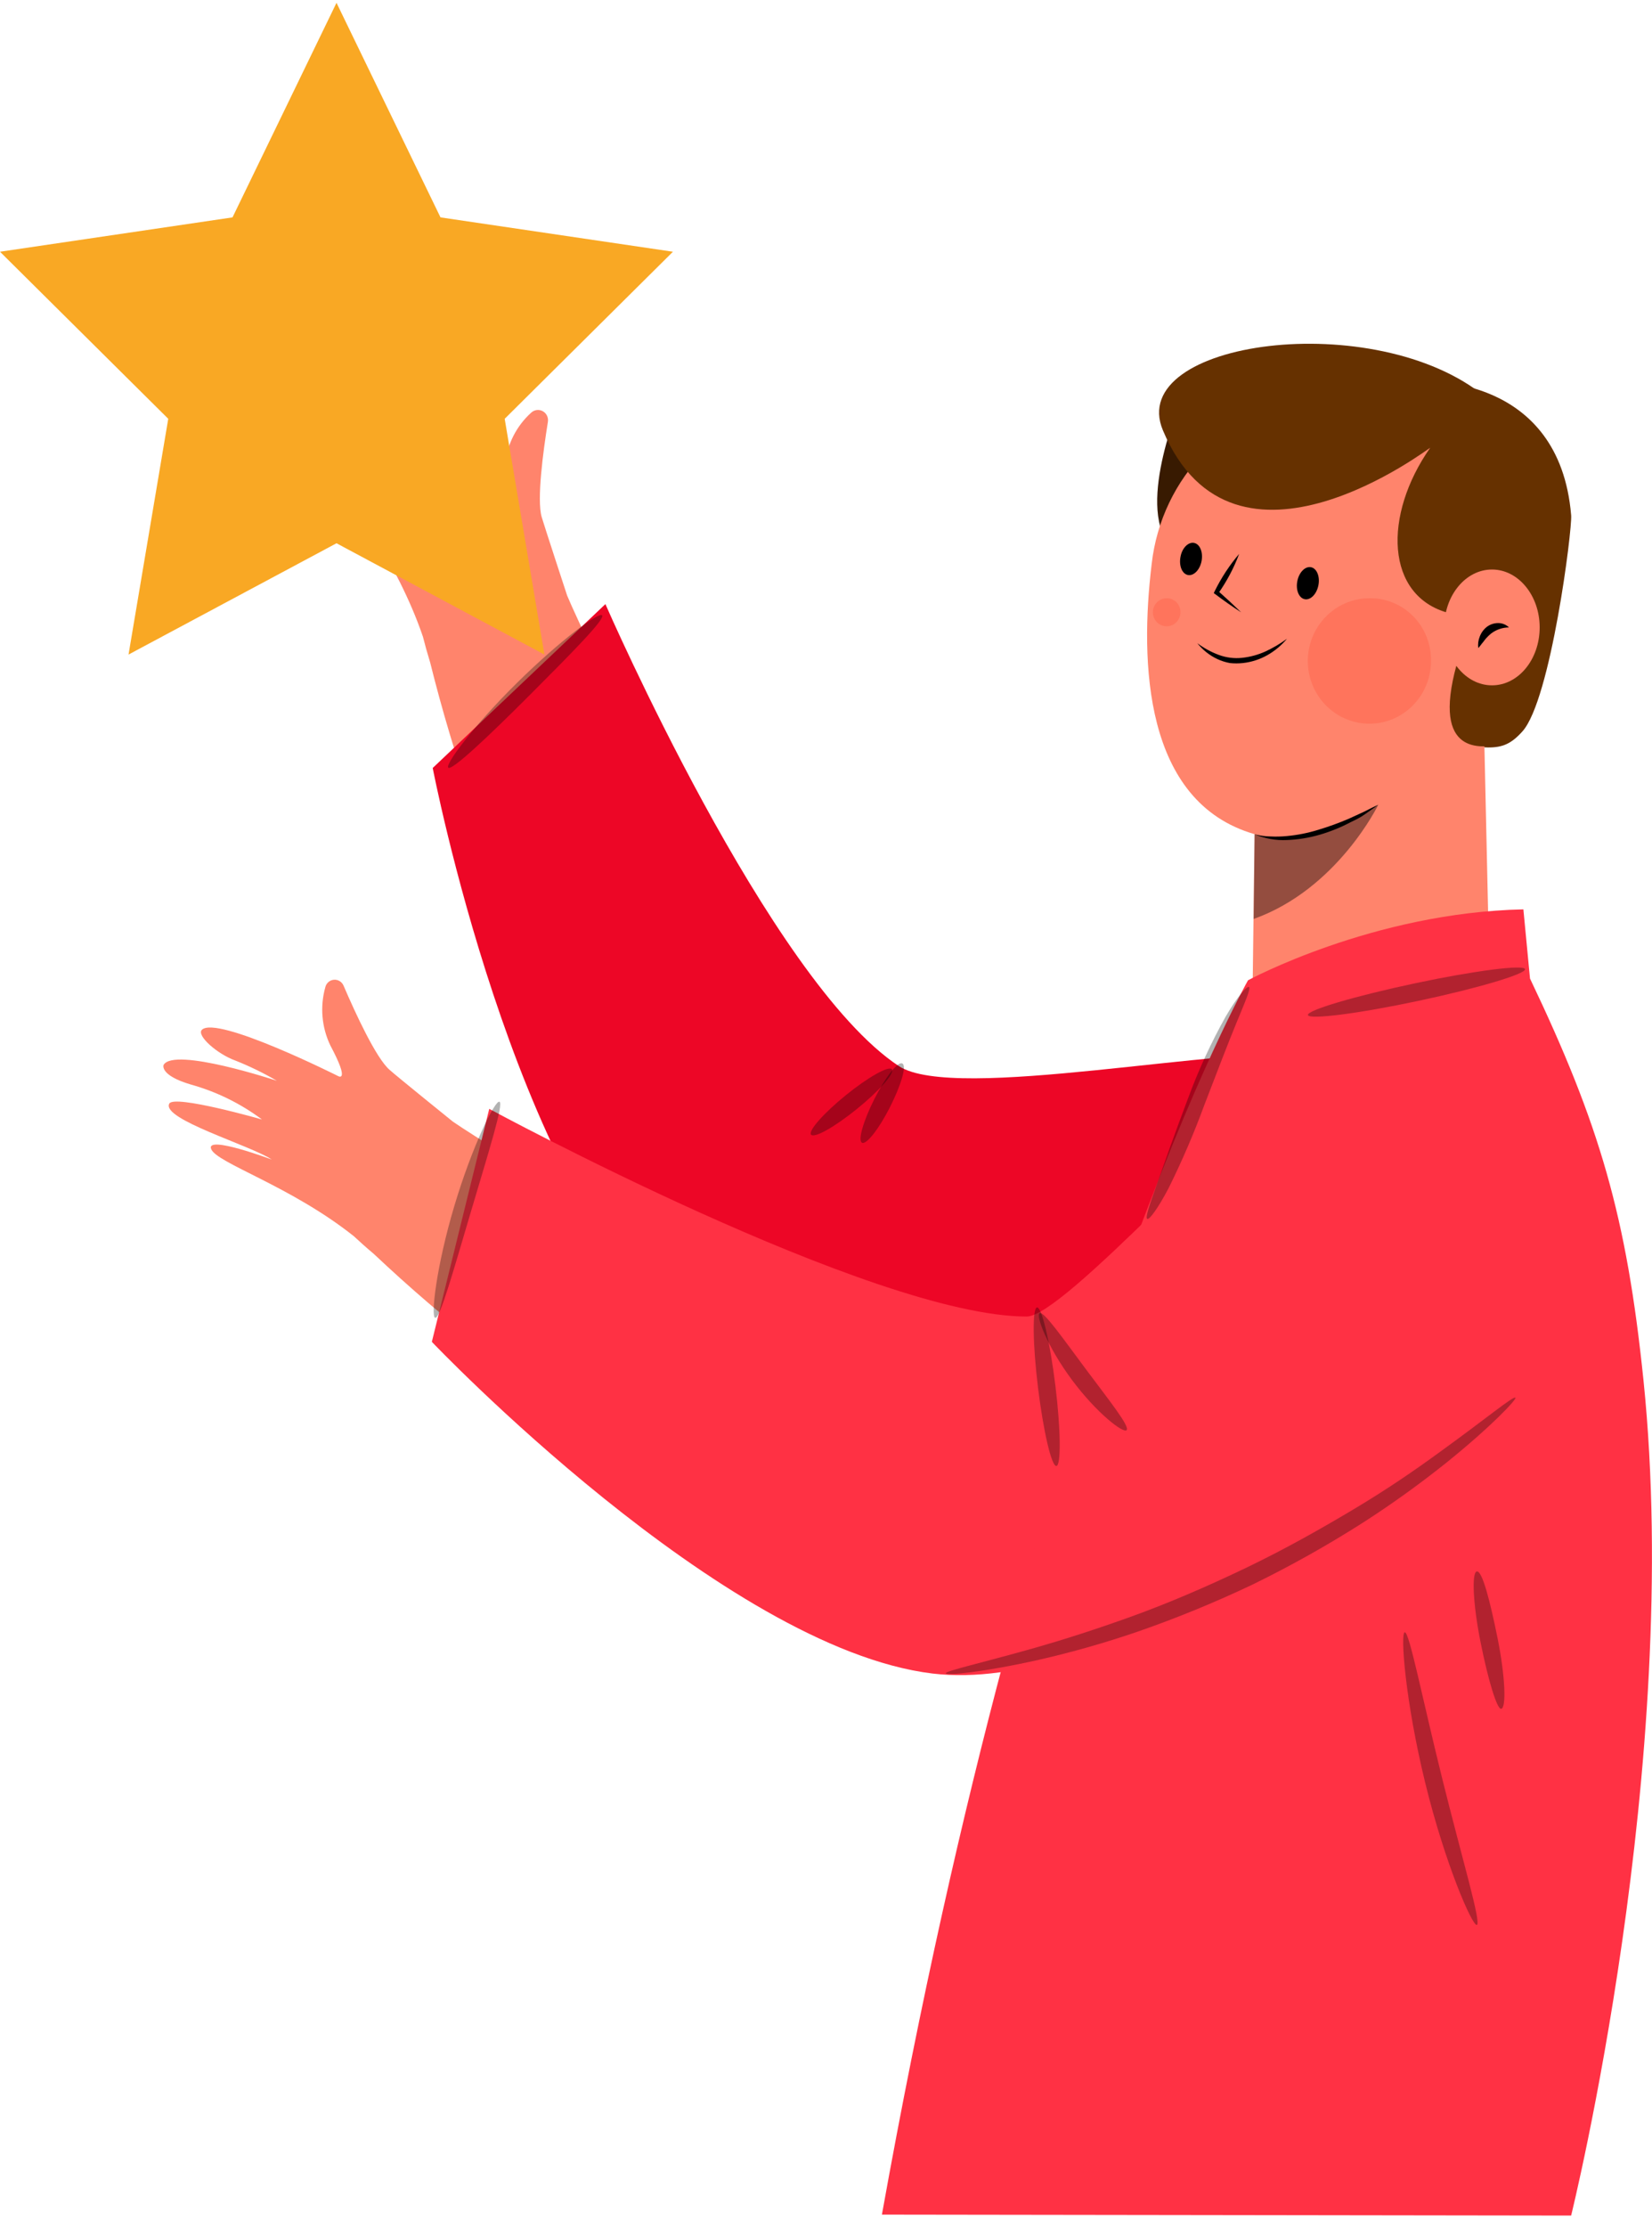 <svg width="118" height="159" viewBox="0 0 118 159" fill="none" xmlns="http://www.w3.org/2000/svg">
<path d="M28.214 37.579C27.479 35.879 23.123 30.781 24.208 30.175C24.859 29.807 29.148 34.809 29.148 34.809C28.478 33.005 27.488 31.343 26.227 29.903C24.675 28.085 25.337 27.638 25.337 27.638C26.667 26.964 31.519 33.07 31.519 33.07C31.018 32.082 30.443 31.136 29.799 30.238C28.954 29.105 28.425 27.196 28.965 27.077C30.417 26.76 35.369 35.239 35.369 35.239C35.369 35.239 35.836 36.162 36.076 33.104C36.237 31.703 36.899 30.411 37.934 29.473C38.043 29.368 38.181 29.301 38.33 29.28C38.478 29.259 38.629 29.287 38.762 29.358C38.895 29.429 39.002 29.541 39.069 29.677C39.136 29.814 39.159 29.968 39.136 30.119C38.791 32.26 38.335 35.675 38.691 36.916C38.908 37.647 40.51 42.524 40.51 42.524C40.616 42.761 40.716 43.005 40.822 43.243C41.851 45.509 44.399 51.06 47.498 56.678C44.242 60.179 40.953 63.638 37.633 67.056C34.73 60.71 32.418 54.101 30.729 47.316C30.517 46.624 30.345 46.007 30.211 45.469C28.336 39.941 24.759 35.647 24.97 34.616C25.181 33.585 28.214 37.579 28.214 37.579Z" fill="#FF846C"/>
<path d="M35.609 35.648C35.052 36.367 34.496 37.086 34.006 37.806C33.745 38.168 33.511 38.542 33.289 38.91C33.069 39.255 32.914 39.64 32.832 40.043L32.755 40.57L32.382 40.196C32.166 39.982 31.918 39.804 31.647 39.669C31.372 39.529 31.074 39.441 30.768 39.409C30.452 39.383 30.134 39.412 29.828 39.493C29.507 39.578 29.197 39.702 28.904 39.862C29.156 39.63 29.441 39.438 29.75 39.295C30.071 39.136 30.422 39.049 30.779 39.041C31.144 39.033 31.506 39.105 31.842 39.25C32.184 39.388 32.496 39.594 32.76 39.856L32.315 40.015C32.398 39.523 32.588 39.056 32.871 38.649C33.116 38.253 33.387 37.874 33.684 37.517C33.984 37.171 34.29 36.837 34.613 36.525C34.93 36.215 35.262 35.922 35.609 35.648Z" fill="black"/>
<path d="M86.447 97.915C88.412 89.056 94.337 75.297 94.337 75.297C87.577 74.584 68.187 78.742 64.197 76.119C54.95 70.013 43.243 43.136 43.243 43.136L30.908 54.838C30.908 54.838 36.667 84.7 48.24 94.517C57.682 102.549 84.706 105.749 86.447 97.915Z" fill="#ED0626"/>
<g style="mix-blend-mode:overlay" opacity="0.55">
<g style="mix-blend-mode:overlay" opacity="0.55">
<path d="M32.021 54.815C31.765 54.589 33.868 51.779 36.928 48.76C39.989 45.741 42.793 43.662 43.01 43.94C43.227 44.217 40.784 46.681 37.796 49.672C34.809 52.663 32.266 55.053 32.021 54.815Z" fill="black"/>
</g>
</g>
<g style="mix-blend-mode:overlay" opacity="0.55">
<g style="mix-blend-mode:overlay" opacity="0.55">
<path d="M61.57 81.596C61.264 81.438 61.664 80.039 62.454 78.475C63.244 76.912 64.124 75.773 64.452 75.938C64.78 76.102 64.357 77.496 63.567 79.059C62.777 80.622 61.876 81.761 61.57 81.596Z" fill="black"/>
</g>
</g>
<g style="mix-blend-mode:overlay" opacity="0.55">
<g style="mix-blend-mode:overlay" opacity="0.55">
<path d="M57.932 81.019C57.721 80.741 58.839 79.478 60.436 78.186C62.032 76.895 63.496 76.079 63.707 76.351C63.919 76.623 62.806 77.892 61.209 79.183C59.612 80.475 58.171 81.29 57.932 81.019Z" fill="black"/>
</g>
</g>
<path d="M84.454 28.346C84.454 28.346 81.116 35.975 83.537 38.921L89.885 31.32L84.454 28.346Z" fill="#381A01"/>
<path d="M101.748 27.247C101.748 27.247 111.391 26.72 112.225 36.797C112.309 37.822 110.767 49.966 108.748 52.221C107.179 53.971 106.266 53.354 101.236 52.787L101.748 27.247Z" fill="#663100"/>
<path d="M82.263 40.264C82.606 37.219 83.959 34.385 86.098 32.229C88.238 30.073 91.037 28.726 94.031 28.409C95.997 28.2 97.981 28.553 99.762 29.428C104.274 31.694 105.838 38.588 106.377 43.844L105.966 50.432L106.572 77.62C102.594 94.506 89.535 93.911 89.441 73.157L89.613 59.563C81.701 57.285 81.412 47.282 82.263 40.264Z" fill="#FF846C"/>
<g style="mix-blend-mode:overlay" opacity="0.42">
<path d="M89.614 59.568C89.614 59.568 93.291 60.916 98.449 57.461C98.449 57.461 95.539 63.482 89.547 65.618L89.614 59.568Z" fill="black"/>
</g>
<path d="M89.613 59.568C89.987 59.669 90.373 59.722 90.76 59.727C91.144 59.746 91.528 59.736 91.911 59.699C92.675 59.629 93.431 59.479 94.165 59.251C94.902 59.03 95.626 58.767 96.335 58.464L97.397 57.977C97.748 57.806 98.093 57.62 98.449 57.461C98.137 57.699 97.809 57.914 97.486 58.147C97.163 58.379 96.808 58.549 96.463 58.713C95.763 59.083 95.028 59.381 94.27 59.602C93.507 59.824 92.721 59.952 91.928 59.982C91.136 60.022 90.345 59.881 89.613 59.568Z" fill="black"/>
<path d="M91.927 45.61C91.534 46.081 91.061 46.477 90.531 46.777C89.99 47.085 89.394 47.277 88.778 47.344C88.468 47.378 88.154 47.378 87.844 47.344C87.537 47.287 87.237 47.192 86.953 47.06C86.398 46.799 85.909 46.411 85.523 45.928C85.996 46.28 86.514 46.562 87.065 46.766C87.599 46.962 88.169 47.032 88.734 46.97C89.31 46.907 89.874 46.752 90.403 46.511C90.938 46.261 91.449 45.96 91.927 45.61Z" fill="black"/>
<path d="M88.511 39.55C88.134 40.556 87.631 41.507 87.014 42.382L86.981 42.172C87.537 42.665 88.094 43.181 88.65 43.719C88.016 43.311 87.398 42.875 86.803 42.427L86.697 42.348L86.764 42.212C87.235 41.254 87.822 40.359 88.511 39.55Z" fill="black"/>
<path d="M102.214 47.044C102.244 47.936 102.011 48.817 101.546 49.573C101.081 50.33 100.405 50.928 99.603 51.291C98.802 51.654 97.913 51.764 97.05 51.609C96.186 51.454 95.388 51.04 94.758 50.42C94.127 49.8 93.693 49.002 93.51 48.129C93.328 47.256 93.406 46.347 93.734 45.52C94.062 44.692 94.626 43.983 95.353 43.483C96.079 42.984 96.936 42.717 97.813 42.716C98.96 42.697 100.068 43.142 100.893 43.953C101.718 44.764 102.193 45.876 102.214 47.044Z" fill="#FF745C"/>
<path d="M84.318 43.685C84.324 43.885 84.272 44.082 84.168 44.251C84.064 44.42 83.913 44.554 83.733 44.636C83.554 44.717 83.355 44.742 83.162 44.707C82.968 44.672 82.79 44.579 82.648 44.441C82.507 44.302 82.41 44.123 82.369 43.928C82.328 43.732 82.346 43.529 82.419 43.343C82.493 43.158 82.619 42.999 82.782 42.888C82.944 42.776 83.136 42.716 83.332 42.716C83.589 42.712 83.837 42.811 84.022 42.993C84.207 43.174 84.313 43.423 84.318 43.685Z" fill="#FF745C"/>
<path d="M102.154 31.977C102.254 31.835 88.133 42.796 83.064 30.725C80.371 24.307 98.287 21.894 106.104 28.346C113.922 34.797 109.549 43.153 109.549 43.153C109.549 43.153 108.77 52.861 107.056 53.178C105.587 53.45 102.093 53.818 104.218 46.868C104.741 45.169 105.976 44.427 103.512 43.781C98.933 42.586 98.788 36.78 102.154 31.977Z" fill="#663100"/>
<path d="M84.322 39.76C84.199 40.389 84.433 40.972 84.845 41.057C85.256 41.142 85.701 40.7 85.824 40.072C85.946 39.443 85.718 38.859 85.301 38.769C84.884 38.678 84.433 39.125 84.322 39.76Z" fill="black"/>
<path d="M92.668 41.487C92.54 42.116 92.773 42.7 93.191 42.785C93.608 42.87 94.042 42.428 94.17 41.799C94.298 41.17 94.059 40.587 93.647 40.502C93.235 40.417 92.79 40.859 92.668 41.487Z" fill="black"/>
<path d="M103.16 44.801C103.16 47.067 104.685 48.936 106.571 48.936C108.457 48.936 109.976 47.084 109.976 44.801C109.976 42.518 108.451 40.666 106.571 40.666C104.69 40.666 103.16 42.518 103.16 44.801Z" fill="#FF846C"/>
<path d="M107.785 44.801C107.333 44.803 106.894 44.95 106.528 45.22C106.359 45.357 106.204 45.51 106.066 45.679C105.995 45.779 105.919 45.876 105.838 45.968C105.763 46.077 105.679 46.179 105.588 46.273C105.555 45.999 105.592 45.72 105.693 45.464C105.794 45.189 105.968 44.948 106.194 44.767C106.433 44.584 106.724 44.486 107.023 44.489C107.307 44.49 107.58 44.602 107.785 44.801Z" fill="black"/>
<path d="M19.413 82.797C17.883 81.777 11.507 79.913 12.091 78.803C12.442 78.141 18.712 79.936 18.712 79.936C17.186 78.797 15.468 77.953 13.643 77.444C11.368 76.775 11.685 76.039 11.685 76.039C12.436 74.736 19.775 77.172 19.775 77.172C18.823 76.616 17.832 76.133 16.809 75.727C15.502 75.257 14.027 73.938 14.417 73.536C15.463 72.471 24.154 76.838 24.154 76.838C24.154 76.838 25.038 77.353 23.597 74.651C22.977 73.358 22.848 71.878 23.236 70.494C23.27 70.351 23.346 70.222 23.456 70.126C23.565 70.031 23.701 69.972 23.845 69.959C23.988 69.946 24.133 69.979 24.257 70.053C24.381 70.128 24.479 70.24 24.538 70.375C25.389 72.357 26.858 75.546 27.826 76.39C28.382 76.889 32.349 80.089 32.349 80.089L33 80.525C35.081 81.873 40.172 85.102 45.764 88.104C44.907 92.847 43.998 97.567 43.038 102.265C37.21 98.552 31.739 94.289 26.697 89.531C26.14 89.067 25.678 88.642 25.272 88.268C20.749 84.671 15.452 83.046 15.079 82.037C14.706 81.029 19.413 82.797 19.413 82.797Z" fill="#FF846C"/>
<path d="M100.517 101.143L100.796 100.679C106.96 90.092 103.861 67.775 94.308 75.314C88.477 79.913 75.947 94.006 73.338 94.006C62.321 94.006 34.946 79.177 34.946 79.177L30.846 95.813C30.846 95.813 51.644 117.677 66.6 119.496C78.868 120.968 96.372 107.98 100.517 101.143Z" fill="#FF3144"/>
<path d="M112.224 158.2C112.224 158.2 120.214 125.959 117.393 98.572C116.185 86.824 114.26 80.299 109.286 69.871L108.813 64.932C98.091 65.153 89.145 69.996 89.145 69.996C89.145 69.996 74.027 96.652 62.994 158.132L112.224 158.2Z" fill="#FF3144"/>
<g style="mix-blend-mode:overlay" opacity="0.55">
<g style="mix-blend-mode:overlay" opacity="0.55">
<path d="M108.93 69.203C108.997 69.542 105.592 70.556 101.308 71.468C97.024 72.38 93.518 72.822 93.424 72.482C93.329 72.142 96.762 71.128 101.052 70.216C105.342 69.304 108.864 68.857 108.93 69.203Z" fill="black"/>
</g>
</g>
<g style="mix-blend-mode:overlay" opacity="0.55">
<g style="mix-blend-mode:overlay" opacity="0.55">
<path d="M81.947 87.034C81.785 86.949 82.125 85.991 82.67 84.456C83.215 82.921 83.961 80.797 84.851 78.452C85.594 76.43 86.495 74.472 87.544 72.595C88.379 71.156 89.068 70.386 89.213 70.477C89.358 70.567 88.952 71.502 88.334 72.997C87.716 74.493 86.915 76.589 86.019 78.917C85.28 80.93 84.433 82.9 83.482 84.819C82.714 86.286 82.097 87.113 81.947 87.034Z" fill="black"/>
</g>
</g>
<g style="mix-blend-mode:overlay" opacity="0.55">
<g style="mix-blend-mode:overlay" opacity="0.55">
<path d="M105.491 137.447C105.18 137.571 103.221 133.113 101.797 127.285C100.372 121.456 100.011 116.591 100.339 116.551C100.667 116.511 101.585 121.23 103.01 126.973C104.434 132.717 105.825 137.322 105.491 137.447Z" fill="black"/>
</g>
</g>
<g style="mix-blend-mode:overlay" opacity="0.55">
<g style="mix-blend-mode:overlay" opacity="0.55">
<path d="M107.223 122.017C106.923 122.045 106.289 119.944 105.749 117.236C105.209 114.529 105.109 112.246 105.493 112.207C105.877 112.167 106.428 114.285 106.973 116.993C107.518 119.7 107.607 121.977 107.223 122.017Z" fill="black"/>
</g>
</g>
<g style="mix-blend-mode:overlay" opacity="0.55">
<g style="mix-blend-mode:overlay" opacity="0.55">
<path d="M108.246 99.801C108.346 99.909 106.577 101.812 103.316 104.44C101.403 105.97 99.414 107.399 97.357 108.722C94.828 110.334 92.213 111.802 89.523 113.118C86.823 114.404 84.055 115.539 81.233 116.517C78.926 117.307 76.581 117.974 74.206 118.516C70.144 119.428 67.579 119.649 67.557 119.479C67.534 119.309 70.033 118.765 73.989 117.644C75.969 117.077 78.301 116.335 80.855 115.412C83.409 114.489 86.157 113.316 88.989 111.957C91.821 110.598 94.419 109.125 96.779 107.714C99.138 106.304 101.141 104.922 102.81 103.704C106.137 101.302 108.112 99.654 108.246 99.801Z" fill="black"/>
</g>
</g>
<g style="mix-blend-mode:overlay" opacity="0.55">
<g style="mix-blend-mode:overlay" opacity="0.55">
<path d="M31.087 94.098C30.753 94.035 31.17 90.399 32.455 86.1C33.741 81.8 35.365 78.532 35.677 78.668C35.988 78.804 34.909 82.231 33.652 86.468C32.394 90.705 31.432 94.165 31.087 94.098Z" fill="black"/>
</g>
</g>
<g style="mix-blend-mode:overlay" opacity="0.55">
<g style="mix-blend-mode:overlay" opacity="0.55">
<path d="M75.458 104.678C75.113 104.723 74.529 102.22 74.145 99.099C73.761 95.978 73.733 93.4 74.072 93.355C74.412 93.31 75.001 95.814 75.385 98.94C75.769 102.067 75.797 104.633 75.458 104.678Z" fill="black"/>
</g>
</g>
<g style="mix-blend-mode:overlay" opacity="0.55">
<g style="mix-blend-mode:overlay" opacity="0.55">
<path d="M80.472 102.118C80.244 102.367 78.341 100.911 76.577 98.543C74.813 96.176 73.962 93.921 74.263 93.768C74.563 93.615 75.882 95.513 77.573 97.779C79.264 100.045 80.717 101.857 80.472 102.118Z" fill="black"/>
</g>
</g>
<path d="M24.036 0.2L31.464 15.522L48.067 17.975L36.049 29.904L38.886 46.738L24.036 38.791L9.181 46.738L12.018 29.904L0 17.975L16.608 15.522L24.036 0.2Z" fill="#F9A824"/>
</svg>
